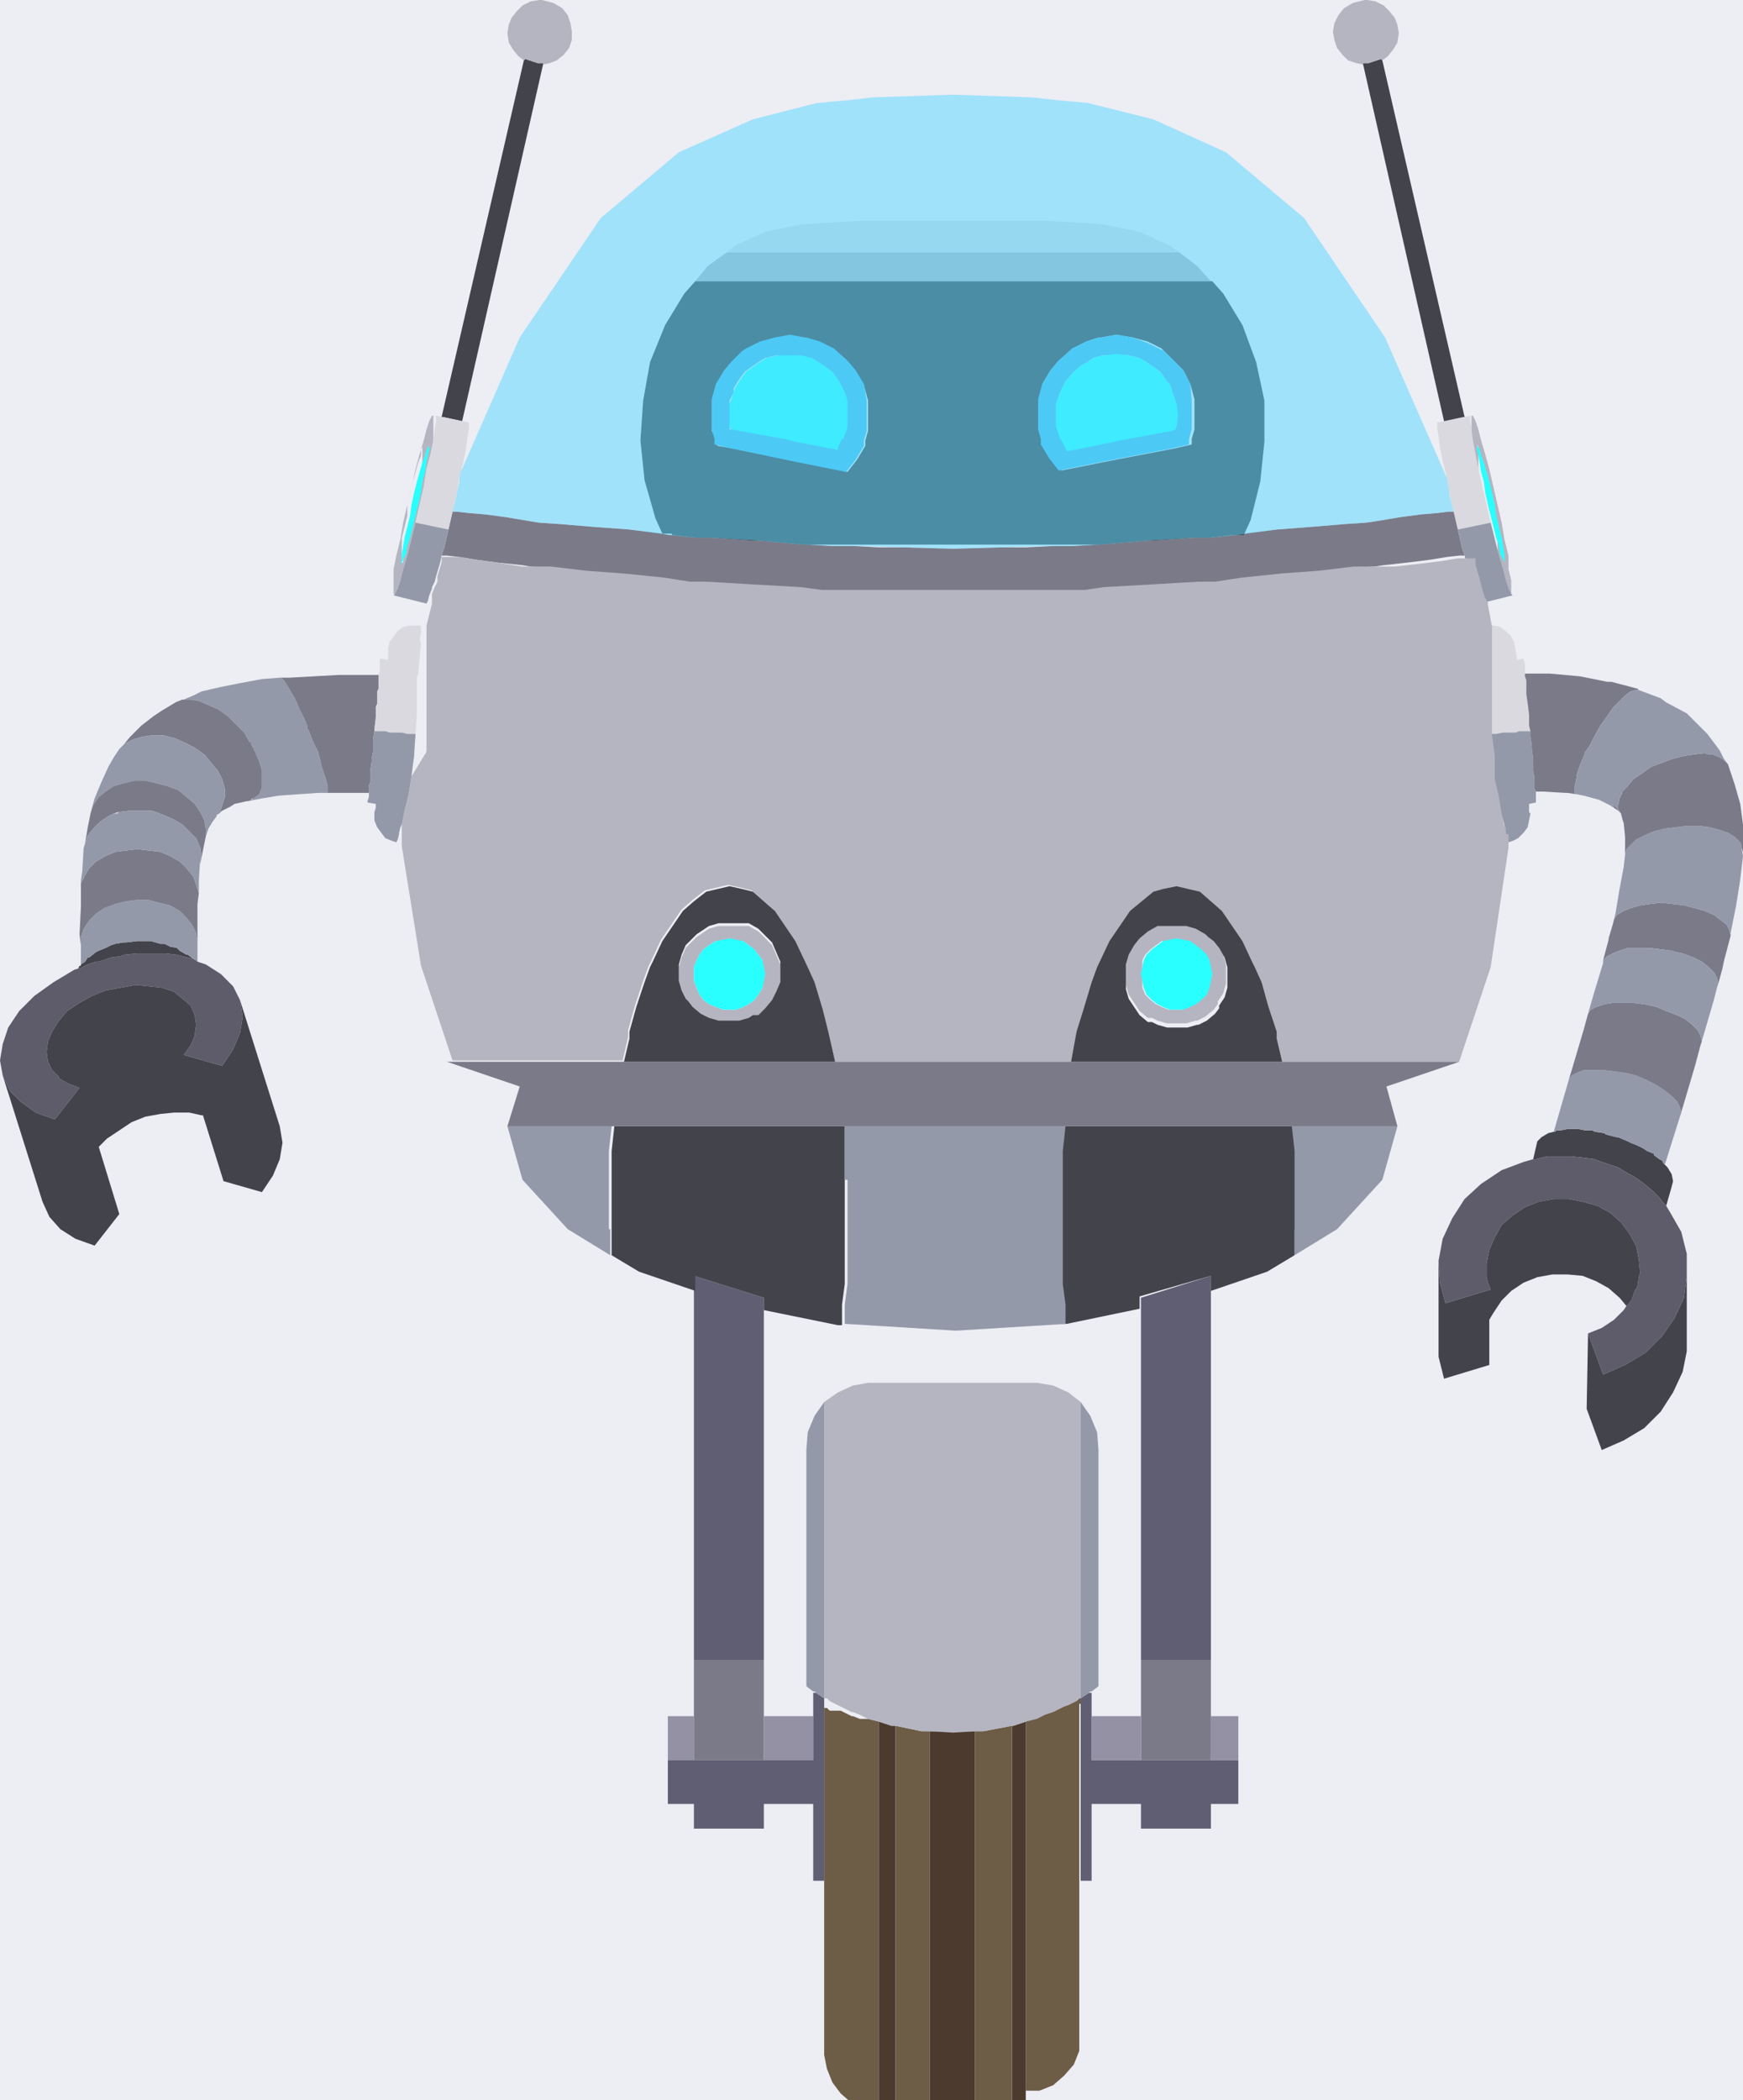 <svg id="Layer_1" data-name="Layer 1" xmlns="http://www.w3.org/2000/svg" viewBox="0 0 127.1 153.1"><defs><style>.cls-1{fill:#ededf4;}.cls-2{fill:none;}.cls-3{fill:#7b7a88;}.cls-4{fill:#d9d9df;}.cls-5{fill:#43434b;}.cls-6{fill:#5e5c6a;}.cls-7{fill:#b5b5c1;}.cls-8{fill:#605e73;}.cls-9{fill:#9491a4;}.cls-10{fill:#6d5c46;}.cls-11{fill:#4b3a2d;}.cls-12{fill:#9399a8;}.cls-13{fill:#2affff;}.cls-14{fill:#46bbed;}.cls-15{fill:#54d9ff;opacity:0.5;}</style></defs><rect class="cls-1" x="-324.9" y="-575.5" width="1000" height="800"/><polygon class="cls-2" points="111.3 49.6 111.3 49.6 111.3 50 111.3 49.6"/><polygon class="cls-2" points="117.3 58.4 117.5 58.6 117.5 58.6 117.3 58.4"/><polygon class="cls-2" points="18.4 58.3 18.4 58.2 18.3 58.3 18.4 58.3"/><polygon class="cls-2" points="109.7 60.2 109.7 60.2 109.7 60.1 109.7 60.1 109.4 59.1 109.6 60.1 109.7 60.2"/><path class="cls-2" d="M69.5,97.1l-8.1-.5h-.3l-5.4-1.1v29.6h3.6v-1.7h0l-.4-.3h-.1V104.4l.5-1.2.7-1,1-.7,1.1-.5,1.1-.2H75.6l1.2.2,1.1.5.9.7.7,1,.5,1.2v18.5H80l-.4.3h0v1.7h3.6V95.5l-5.3,1.1h-.3Z"/><polygon class="cls-2" points="8.6 59.2 8.3 59.3 8.6 59.3 8.6 59.2"/><path class="cls-3" d="M50.6,128.3h5.1V121H50.6Z"/><polygon class="cls-4" points="27.6 49.6 27.6 49.7 27.6 50.2 27.5 50.4 27.5 50.8 27.5 51.3 27.4 51.5 27.4 52.3 27.4 52.3 27.3 53.1 27.3 53.3 27.8 53.3 27.9 53.3 28.1 53.3 28.4 53.4 28.8 53.4 29.3 53.4 29.7 53.5 30.3 53.5 30.4 52 30.4 51.9 30.4 50.5 30.4 49.4 30.5 49.1 30.6 47.9 30.7 46.9 30.6 46.6 30.7 46.2 30.7 45.7 30.7 45.6 30.4 45.6 29.9 45.6 29.4 45.7 29 46 28.7 46.4 28.4 46.8 28.3 47.3 28.3 47.4 28.3 47.8 28.3 48.1 27.7 48 27.7 48.1 27.7 48.4 27.7 48.9 27.6 49.2 27.6 49.2 27.6 49.4 27.6 49.6"/><polygon class="cls-5" points="121.3 84.8 121.2 84.6 121 84.5 120.6 84.2 120.6 84.1 120.1 83.9 119.8 83.7 119.4 83.5 118.9 83.3 118.7 83.2 118 82.9 117.9 82.9 117.1 82.7 117 82.6 116.3 82.5 116.1 82.4 115.6 82.4 115.1 82.3 114.9 82.3 114.3 82.3 114.3 82.3 113.8 82.4 113.5 82.4 113.4 82.5 113.3 82.5 112.9 82.6 112.4 82.9 112.1 83.2 111.8 84.5 112 84.5 112.4 84.4 112.8 84.3 113 84.3 113.7 84.3 114.6 84.3 114.6 84.3 115.5 84.4 116.3 84.5 116.5 84.6 117.4 84.9 118 85.1 118.3 85.3 119.2 85.8 119.5 86 119.9 86.3 120.5 86.8 120.8 87.1 121 87.3 121.3 87.7 121.5 87.9 121.5 87.9 121.9 86.5 122 86.1 121.9 85.6 121.6 85.1 121.4 84.9 121.4 84.9 121.3 84.8"/><polygon class="cls-5" points="33.7 30.7 39.6 4.7 39.6 4.7 39.6 4.6 39.6 4.6 39.2 4.6 38.9 4.5 38.6 4.4 38.3 4.3 38.3 4.3 38.2 4.4 38.2 4.4 38.2 4.4 32.2 30.4 32.3 30.4 33.7 30.7"/><polygon class="cls-6" points="121.3 87.7 121 87.3 120.8 87.1 120.5 86.8 119.9 86.3 119.5 86 119.2 85.8 118.3 85.3 118 85.1 117.4 84.9 116.5 84.6 116.3 84.5 115.5 84.4 114.6 84.3 114.6 84.3 113.7 84.3 113 84.3 112.8 84.3 112.4 84.4 112 84.5 111.8 84.5 111.1 84.7 109.5 85.3 108 86.3 106.8 87.4 105.9 88.8 105.2 90.3 104.9 91.9 105 93.5 105.4 95 108.7 94 108.5 93.5 108.4 93.1 108.4 92.1 108.6 91.1 109 90.2 109.5 89.3 110.3 88.6 111.2 88 112.2 87.6 113.3 87.4 114.4 87.4 115.4 87.6 116.5 87.9 117.4 88.4 118.2 89.1 118.8 89.9 119.3 90.8 119.5 91.8 119.6 92.8 119.5 93.1 119.4 93.8 119.2 94.1 119 94.7 118.8 95 118.6 95.2 118.4 95.5 117.7 96.2 116.8 96.8 115.8 97.2 116.9 100.2 118.5 99.5 120 98.6 121.2 97.4 122.1 96.1 122.8 94.6 123 93 123 91.4 122.6 89.8 121.8 88.4 121.5 87.9 121.5 87.9 121.3 87.7"/><polygon class="cls-5" points="119 94.7 119.2 94.1 119.4 93.8 119.5 93.1 119.6 92.8 119.5 91.8 119.3 90.8 118.8 89.9 118.2 89.1 117.4 88.4 116.5 87.9 115.4 87.6 114.4 87.4 113.3 87.4 112.2 87.6 111.2 88 110.3 88.6 109.5 89.3 109 90.2 108.6 91.1 108.4 92.1 108.4 93.1 108.5 93.5 108.7 94 105.4 95 105 93.5 104.9 91.9 104.9 97.3 104.9 98.9 105.3 100.5 108.6 99.5 108.6 96.2 108.9 95.7 109.5 94.8 110.2 94.1 111.1 93.5 112.1 93.1 113.2 92.9 114.3 92.9 115.4 93 116.4 93.4 117.3 93.9 118.1 94.6 118.6 95.2 118.8 95 119 94.7"/><polygon class="cls-7" points="38.2 4.4 38.3 4.3 38.3 4.3 38.6 4.4 38.9 4.5 39.2 4.6 39.6 4.6 39.6 4.6 39.6 4.7 39.6 4.7 40.1 4.6 40.6 4.4 41.1 4 41.5 3.5 41.7 2.9 41.7 2.3 41.6 1.7 41.4 1.1 41 0.6 40.5 0.3 40.5 0.3 40.3 0.2 39.9 0.1 39.5 0 39.4 0 39.3 0 38.7 0.1 38.1 0.4 37.7 0.8 37.3 1.3 37.1 1.8 37 2.4 37.1 3.1 37.4 3.6 37.8 4.1 38.2 4.4 38.2 4.4 38.2 4.4"/><path class="cls-7" d="M107.3,31.3v.8l.2,1,.2,1.1.3,1.3.3,1.3.3,1.3.3,1.2.3,1.2.3,1,.2.8.2.6.2.4h.1v-1l-.2-.8v-1l-.3-1.2-.2-1.2-.3-1.3-.3-1.3-.3-1.3-.3-1.1-.3-1-.2-.8-.2-.6-.2-.4h-.1v1Zm.4,1.2h.1v.6l.2.5.2.7.2.7.2.8.2.9v.8l.2.8.2.8V41h0v-.2l-.2-.4v-.6l-.2-.6-.2-.8-.2-.8-.2-.8-.2-.9v-.8l-.2-.7V32.6Z"/><polygon class="cls-4" points="106.3 38.6 108.7 38.1 108.4 36.8 108.1 35.5 107.8 34.2 107.6 33.1 107.4 32.1 107.3 31.3 107.2 30.7 107.2 30.3 106.8 30.4 106.7 30.4 105.3 30.7 104.8 30.8 104.8 31.2 104.9 31.8 105 32.6 105.2 33.6 105.5 34.8 105.7 36 106 37.3 106 37.3 106.3 38.6"/><polygon class="cls-5" points="106.8 30.4 100.8 4.4 100.8 4.4 100.8 4.4 100.7 4.3 100.7 4.3 100.4 4.4 100.1 4.5 99.8 4.6 99.4 4.6 99.4 4.6 99.4 4.7 99.4 4.7 105.3 30.7 106.7 30.4 106.8 30.4"/><polygon class="cls-7" points="99.4 4.6 99.4 4.6 99.8 4.6 100.1 4.5 100.4 4.4 100.7 4.3 100.7 4.3 100.8 4.4 100.8 4.4 100.8 4.4 101.2 4.1 101.6 3.6 101.9 3.1 102 2.4 101.9 1.8 101.7 1.3 101.3 0.8 100.9 0.4 100.3 0.1 99.7 0 99.6 0 99.5 0 99.1 0.1 98.7 0.2 98.5 0.3 98.5 0.3 98 0.6 97.6 1.1 97.3 1.7 97.2 2.3 97.3 2.9 97.5 3.5 97.9 4 98.3 4.4 98.9 4.6 99.4 4.7 99.4 4.7 99.4 4.6"/><polygon class="cls-8" points="55.7 95.5 55.7 95.3 55.7 95.1 55.7 94.6 50.6 93 50.6 93.6 50.6 94.1 50.6 121 55.7 121 55.7 95.5"/><path class="cls-8" d="M79.6,128.3v-4.9h-.2l-.6.4h0v13.3h.8v-5.6h3.6v1.8h5.1v-1.8h2v-3.2Z"/><path class="cls-3" d="M83.2,128.3h5.1V121H83.2Z"/><polygon class="cls-8" points="88.3 93 83.2 94.6 83.2 95.1 83.2 95.3 83.2 95.5 83.2 121 88.3 121 88.3 94.1 88.3 93.6 88.3 93"/><path class="cls-5" d="M50.6,93l5.1,1.6v.9l5.4,1.1h.3V95.1l.2-1.5V82.1H44.8l-.2,1.8v7.6l2,1.2,4.1,1.4V93Z"/><polygon class="cls-3" points="32.7 38.6 32.4 39.9 32.2 40.5 32.6 40.5 33.5 40.6 34.7 40.8 36.2 41 38.1 41.2 38.7 41.3 40.2 41.4 42.7 41.7 45.4 41.9 48.4 42.2 50.3 42.5 51.5 42.5 54.9 42.7 58.4 42.9 59.9 43.1 60.5 43.1 62 43.1 65.7 43.1 69.5 43.1 73.2 43.1 76.9 43.1 78.4 43.1 79.1 43.1 80.5 42.9 84 42.7 87.4 42.5 88.6 42.5 90.6 42.2 93.5 41.9 96.2 41.7 98.7 41.4 100.2 41.3 100.9 41.2 102.7 41 104.3 40.8 105.5 40.6 106.4 40.5 106.8 40.5 106.6 39.9 106.3 38.6 106 37.3 106 37.3 105.6 37.3 104.8 37.4 103.6 37.5 102.1 37.7 100.3 38 99.6 38.1 98.1 38.2 95.7 38.4 93.1 38.6 90.7 38.9 90.2 39 89.9 39 88.2 39.2 87.7 39.2 87.1 39.2 84.3 39.4 83.8 39.4 80.3 39.7 79.9 39.7 78.2 39.8 76.8 39.8 74.8 39.9 73.1 39.9 69.5 40 65.8 39.9 64.1 39.9 62.2 39.8 60.7 39.8 59 39.7 58.6 39.7 55.2 39.4 54.6 39.4 51.9 39.2 51.2 39.2 50.7 39.2 49 39 48.8 39 48.3 38.9 45.9 38.6 43.2 38.4 40.8 38.2 39.3 38.1 38.7 38 36.9 37.7 35.4 37.5 34.2 37.4 33.3 37.3 33 37.3 33 37.3 32.7 38.6"/><path class="cls-9" d="M79.6,125.1v3.2h3.6v-3.2Z"/><path class="cls-9" d="M50.6,125.1H48.7v3.2h1.9Z"/><path class="cls-9" d="M55.7,125.1v3.2h3.6v-3.2Z"/><path class="cls-9" d="M88.3,128.3h2v-3.2h-2Z"/><path class="cls-10" d="M78.8,124.2v-.4h-.1l-.2.2h-.9l-.8.4h0l-.6.2h-.6l-.8.2v27.6h1l1-.4.8-.7.7-.8.4-1V124.2Z"/><polygon class="cls-6" points="14.1 69.9 13.7 69.8 13.7 69.8 12.9 69.6 12.1 69.5 12 69.5 11 69.5 10.5 69.5 10 69.5 9 69.6 8.8 69.7 8.1 69.8 7.2 70.1 7 70.1 6.4 70.3 5.8 70.6 5.7 70.6 5.4 70.7 3.9 71.6 2.5 72.6 1.4 73.7 0.6 74.9 0.2 76.1 0 77.3 0.2 78.4 0.7 79.5 1.5 80.3 2.6 81.1 4 81.6 5.8 79.3 5.8 79.3 5 79 5 79 4.3 78.6 4.3 78.5 3.8 78 3.8 78 3.5 77.4 3.4 76.7 3.5 75.9 3.8 75.2 4.3 74.4 4.9 73.7 5.8 73.1 6.7 72.6 7.7 72.2 8.8 72 9.9 71.8 10.9 71.9 11.8 72 12.7 72.3 13.3 72.8 13.9 73.3 14.2 74 14.3 74.7 14.3 74.7 14.2 75.4 14.2 75.5 13.9 76.2 13.9 76.2 13.4 76.9 16.2 77.7 17 76.5 17.5 75.3 17.7 74.1 17.5 72.9 17 71.9 16.1 71 15 70.3 14.4 70.1 14.3 70 14.1 69.9"/><path class="cls-8" d="M60.1,123.8h0l-.6-.4h-.2v4.9H48.7v3.2h1.9v1.8h5.1v-1.8h3.6v5.6h.8Z"/><polygon class="cls-5" points="6.4 70.3 7 70.1 7.2 70.1 8.1 69.8 8.8 69.7 9 69.6 10 69.5 10.5 69.5 11 69.5 12 69.5 12.1 69.5 12.9 69.6 13.7 69.8 13.7 69.8 14.1 69.9 14.1 69.9 13.7 69.6 13.6 69.6 13.1 69.3 12.9 69.1 12.4 69 12 68.8 11.7 68.8 11 68.6 10.9 68.6 10 68.6 10 68.6 9.2 68.7 9 68.7 8.4 68.8 8.1 68.9 7.7 69.1 7.2 69.3 7 69.4 6.5 69.8 6.4 69.8 6.2 70.1 5.9 70.3 5.9 70.4 5.8 70.4 5.7 70.6 5.8 70.6 6.4 70.3"/><path class="cls-10" d="M64.1,125.5l-.8-.2h-.6l-.5-.2h-.1l-.8-.4h-.8l-.2-.2h-.2v25.3l.2,1,.4,1,.6.8.8.7,1,.4h1Z"/><path class="cls-11" d="M65.3,125.8H65l-.9-.3v27.6h1.2Z"/><path class="cls-11" d="M74.8,125.5l-.9.3h-.1v27.3h1Z"/><path class="cls-10" d="M67.8,126.2h-.6l-1.9-.4v27.3h2.5Z"/><path class="cls-11" d="M71.1,126.2H67.8v26.9h3.3Z"/><path class="cls-10" d="M73.8,125.8l-2.1.4h-.6v26.9h2.7Z"/><polygon class="cls-12" points="14 67.4 13.6 66.9 13.1 66.4 12.4 66 11.6 65.8 10.8 65.6 10 65.6 9.2 65.7 8.4 65.9 7.6 66.2 7 66.6 6.5 67.1 6.1 67.7 5.9 68.3 5.9 68.9 5.9 70.4 5.9 70.3 6.2 70.1 6.4 69.8 6.5 69.8 7 69.4 7.2 69.3 7.7 69.1 8.1 68.9 8.4 68.8 9 68.7 9.2 68.7 10 68.6 10 68.6 10.9 68.6 11 68.6 11.7 68.8 12 68.8 12.4 69 12.9 69.1 13.1 69.3 13.6 69.6 13.7 69.6 14.1 69.9 14.1 69.9 14.3 70 14.4 70.1 14.4 68.6 14.3 68 14 67.4"/><polygon class="cls-5" points="17.5 75.3 17 76.5 16.2 77.7 13.4 76.9 13.9 76.2 13.9 76.2 14.2 75.5 14.2 75.4 14.3 74.7 14.3 74.7 14.2 74 13.9 73.3 13.3 72.8 12.7 72.3 11.8 72 10.9 71.9 9.9 71.8 8.8 72 7.7 72.2 6.7 72.6 5.8 73.1 4.9 73.7 4.3 74.4 3.8 75.2 3.5 75.9 3.4 76.7 3.5 77.4 3.8 78 3.8 78 4.3 78.5 4.3 78.6 5 79 5 79 5.8 79.3 5.8 79.3 4 81.6 2.6 81.1 1.5 80.3 0.7 79.5 0.2 78.4 3.1 87.6 3.6 88.7 4.4 89.6 5.5 90.3 6.9 90.8 8.7 88.5 7.2 83.6 7.8 83 8.7 82.4 9.6 81.8 10.6 81.4 11.7 81.2 12.7 81.1 13.8 81.1 14.7 81.3 14.8 81.3 16.3 86.1 19.1 86.9 19.9 85.7 20.4 84.5 20.6 83.3 20.4 82.1 17.5 72.9 17.7 74.1 17.5 75.3"/><polygon class="cls-12" points="110 42.9 109.8 42.3 109.6 41.5 109.3 40.5 109 39.3 108.7 38.1 106.3 38.6 106.6 39.9 106.8 40.5 106.9 41 107.2 42 107.4 42.8 107.4 42.9 107.6 43.5 107.8 43.8 107.9 44 110.3 43.4 110.2 43.3 110 42.9"/><path class="cls-5" d="M94.5,89.6V83.9l-.2-1.8H77.4l-.2,1.8v9.7l.2,1.5v1.4h.4l5.3-1.1v-.9L88.3,93v1.1l4.1-1.4,2-1.2V89.6Z"/><path class="cls-12" d="M94.2,82.1l.2,1.8v7.6l3.1-1.9,3.3-3.6,1.1-3.9Z"/><path class="cls-12" d="M61.8,86v7.6l-.2,1.5v1.4h0l8.1.5,8.1-.5h-.1V95.1l-.2-1.5V83.9l.2-1.8H61.6V86Z"/><path class="cls-12" d="M44.4,89.6V83.9l.2-1.8H37L38.1,86l3.3,3.6,3.1,1.9V89.6Z"/><polygon class="cls-5" points="122.1 96.1 121.2 97.4 120 98.6 118.5 99.5 116.9 100.2 115.8 97.2 115.7 102.7 116.8 105.7 118.4 105 119.9 104.1 121.1 102.9 122 101.5 122.7 100 123 98.5 123 93 122.8 94.6 122.1 96.1"/><polygon class="cls-12" points="122.5 80.7 122.3 80.3 121.9 79.9 121.4 79.5 120.8 79.1 120 78.7 119.3 78.4 118.5 78.2 117.7 78.1 116.9 78 116.2 78 115.5 78 115 78.2 114.6 78.4 114.4 78.7 113.3 82.5 113.4 82.5 113.5 82.4 113.8 82.4 114.3 82.3 114.3 82.3 114.9 82.3 115.1 82.3 115.6 82.4 116.1 82.4 116.3 82.5 117 82.6 117.1 82.7 117.9 82.9 118 82.9 118.7 83.2 118.9 83.3 119.4 83.5 119.8 83.7 120.1 83.9 120.6 84.1 120.6 84.2 121 84.5 121.2 84.6 121.3 84.8 121.4 84.9 121.4 84.9 122.5 81.4 122.6 81.1 122.5 80.7"/><polygon class="cls-4" points="108.2 46.2 108.3 46.6 108.3 46.9 108.3 47.9 108.4 49.1 108.5 49.4 108.5 50.5 108.5 51.9 108.5 52 108.6 53.5 109.1 53.5 109.6 53.4 110.1 53.4 110.5 53.4 110.8 53.3 111 53.3 111 53.3 111.6 53.3 111.5 52.9 111.5 52.3 111.5 52.1 111.4 51.3 111.4 51.3 111.3 50.6 111.3 50.4 111.3 50 111.3 49.6 111.2 49.3 111.2 49.1 111.2 48.9 111.2 48.4 111.1 48.1 111.1 48 110.6 48.1 110.6 47.8 110.5 47.4 110.5 47.3 110.4 46.8 110.2 46.4 109.8 46 109.4 45.7 108.9 45.6 108.4 45.6 108.2 45.6 108.2 45.7 108.2 46.2"/><path class="cls-7" d="M29,42.9l.2-.6.2-.8.3-1,.3-1.2.3-1.2.3-1.3.3-1.3.2-1.3.3-1.1.2-1V30.3h-.1l-.2.4-.2.6-.2.8-.3,1-.3,1.1-.3,1.3-.3,1.3-.3,1.3-.2,1.2-.3,1.2-.2,1v1.8h.1Zm.3-2.1V39.2l.2-.8.2-.8v-.8l.2-.9.2-.8.2-.7.2-.7.2-.5v-.6h.1v1.8l-.2.7v.8l-.2.9-.2.8-.2.8-.2.8-.2.6v.6l-.2.4V41h-.1Z"/><polygon class="cls-4" points="31.7 31.3 31.6 32.1 31.4 33.1 31.1 34.2 30.9 35.5 30.6 36.8 30.3 38.1 32.7 38.6 33 37.3 33 37.3 33.3 36 33.5 34.8 33.8 33.6 34 32.6 34.1 31.8 34.2 31.2 34.2 30.8 33.7 30.7 32.3 30.4 32.2 30.4 31.8 30.3 31.8 30.7 31.7 31.3"/><polygon class="cls-12" points="31.3 43.4 31.5 42.9 31.5 42.8 31.7 42.4 31.8 42 32.1 41 32.2 40.5 32.4 39.9 32.7 38.6 30.3 38.1 30 39.3 29.7 40.5 29.4 41.5 29.2 42.3 29 42.9 28.8 43.3 28.7 43.4 31.1 44 31.2 43.8 31.3 43.4"/><polygon class="cls-12" points="80 123 80.1 122.9 80.1 121.2 80.1 116.9 80.1 113 80.1 109.9 80.1 107.6 80.1 106.1 80.1 105.7 80 104.4 79.5 103.2 78.8 102.2 78.8 102.8 78.8 104.4 78.8 107.1 78.8 110.6 78.8 115 78.8 119.9 78.8 123.8 79.4 123.4 79.5 123.3 79.6 123.3 80 123 80 123"/><polygon class="cls-7" points="78.8 115 78.8 110.6 78.8 107.1 78.8 104.4 78.8 102.8 78.8 102.2 77.9 101.5 76.8 101 75.6 100.8 63.3 100.8 62.2 101 61.1 101.5 60.1 102.2 60.1 102.8 60.1 104.4 60.1 107.1 60.1 110.6 60.1 115 60.1 119.9 60.1 123.8 60.1 123.8 60.3 123.8 60.5 124 60.7 124.1 60.9 124.2 61.1 124.3 61.3 124.4 62.1 124.8 62.2 124.8 62.7 125 62.9 125.1 63.1 125.2 63.3 125.3 64.1 125.5 65 125.8 65.3 125.8 67.2 126.2 67.8 126.2 69.5 126.3 71.1 126.2 71.7 126.2 73.8 125.8 73.9 125.8 74.8 125.5 75.6 125.3 75.8 125.2 76 125.1 76.2 125 76.8 124.8 76.8 124.8 77.6 124.4 77.9 124.3 78.1 124.2 78.3 124.1 78.5 124 78.7 123.8 78.8 123.8 78.8 123.8 78.8 119.9 78.8 115"/><polygon class="cls-12" points="23.9 57.3 23.8 56.9 23.6 56.3 23.4 55.7 23.4 55.6 23.2 54.8 22.8 54 22.5 53.2 22.4 53.2 22.4 53.1 22.4 52.9 22.2 52.4 21.8 51.6 21.5 50.9 21.2 50.4 20.9 49.9 20.7 49.6 20.5 49.4 20.4 49.4 19.1 49.5 17.5 49.8 16 50.1 14.7 50.4 14.1 50.7 12.9 51.2 12.8 51.2 13.3 51 13.9 51 14.5 51.1 15.2 51.4 15.9 51.7 16.6 52.2 17.2 52.8 17.8 53.4 18.2 54.1 18.3 54.1 18.3 54.2 18.6 54.8 18.9 55.5 19.1 56.2 19.1 56.4 19.1 56.9 19.1 57.4 18.9 57.9 18.5 58.2 18.4 58.2 18.4 58.3 18.1 58.4 19.1 58.2 20.3 58 21.7 57.9 23.2 57.8 23.9 57.8 23.9 57.6 23.9 57.3"/><polygon class="cls-12" points="111.9 57.5 111.9 57.1 111.9 57 111.9 56.7 111.8 56.2 111.8 56.1 111.8 55.3 111.8 55.3 111.7 54.6 111.7 54.3 111.6 53.7 111.6 53.3 111 53.3 111 53.3 110.8 53.3 110.5 53.4 110.1 53.4 109.6 53.4 109.1 53.5 108.6 53.5 108.8 55 108.8 55.1 108.9 56.6 109.2 57.9 109.4 59.1 109.7 60.1 109.7 60.1 109.7 60.2 109.7 60.2 109.7 60.3 109.8 60.8 109.9 61.2 110 61.4 110.3 61.3 110.7 61.1 111.1 60.7 111.4 60.3 111.5 59.8 111.6 59.3 111.5 59.2 111.5 58.9 111.5 58.6 112 58.5 112 58.4 112 58.1 112 57.7 112 57.7 111.9 57.5"/><path class="cls-7" d="M109.8,60.8v-.5h-.1l-.2-1-.2-1.2-.3-1.3V55.1h0l-.2-1.5V45.7h0l-.3-1.6v-.2l-.2-.3-.2-.6h0l-.2-.8-.3-1v-.5h-1.3l-1.2.2-1.6.2-1.8.2H98.7l-2.5.3-2.7.2-2.9.3-2,.3H87.4l-3.4.2-3.5.2-1.4.2H59.9l-1.5-.2-3.5-.2-3.4-.2H50.3l-1.9-.3-3-.3-2.7-.2-2.5-.3H38.1L36.2,41l-1.5-.2-1.2-.2H32.2V41l-.3,1v.4l-.2.4h0l-.2.5V44l-.4,1.6h0v6.2h0v3h0L30,56.6l-.2,1.3-.3,1.2-.2,1v.6h0v1l1.4,8.7,2.3,6.9H45.4l.4-1.7v-.5l.5-1.8.6-1.8.4-1.1.2-.4.7-1.5,1.5-2.2.8-.7.9-.7,1.7-.4.9.2.8.2,1.6,1.4L58,68.6h0l.9,1.9.5,1.1.6,2,.4,1.6.5,2.2H78.1l.4-2.2.5-1.6.6-2,.4-1.1.9-1.9h0l1.5-2.2L84.1,65l.7-.2,1-.2,1.7.4.8.7.8.7,1.5,2.2.7,1.5.2.4.5,1.1.5,1.8.6,1.8v.5l.4,1.7h12.9l2.3-6.9,1.3-8.7v-1Z"/><path class="cls-5" d="M49,39l1.7.2h1.2l2.7.2h.6l3.4.3H80.3l3.5-.3h.5l2.8-.2h1.1l1.7-.2h.8l.5-1.1.7-2.8.3-2.9V29.2l-.6-2.8-1-2.7-1.4-2.3-.8-.9H50.7l-.8.9-1.4,2.3-1.1,2.7-.5,2.8-.2,2.9L47,35l.8,2.8.5,1.1H49Zm2.9-7.6V29.2h0l.3-1.1.6-1,.5-.6.2-.2.6-.6.3-.2,1-.5,1.1-.3,1.1-.2,1.1.2h.1l1,.3,1,.5.9.8.2.2.5.6.6,1,.3,1.1h0v2.2l-.2.7v.4l-.6,1-.7.9-3.5-.7-4.8-1-1.2-.2v-.4Zm32.9-5.9.7.7.2.2.6.6.5,1,.3,1.1h0v2.2l-.2.7v.4l-1.3.3-4.7.9-3.5.7-.7-.9-.6-1v-.4l-.2-.7V29.2h0L76,28l.6-1,.5-.6.2-.2.9-.8,1-.5.9-.3h.2l1.1-.2,1.2.2,1.1.3,1,.5Z"/><polygon class="cls-13" points="53.1 30.3 53.2 31.1 53.3 31.3 53.4 31.4 57.3 32.1 58.1 32.3 61.2 32.9 61.3 32.7 61.6 32.1 61.7 32 62 31.1 62.1 30.3 62 29.4 61.9 29.2 61.7 28.6 61.3 27.8 60.8 27.1 60.1 26.6 59.8 26.4 59.3 26.1 58.5 25.9 58.5 25.9 57.6 25.8 56.7 25.9 55.9 26.1 55.4 26.4 55.1 26.6 54.4 27.1 53.9 27.8 53.6 28.3 53.5 28.6 53.3 29.2 53.2 29.4 53.1 30.3"/><polygon class="cls-4" points="55.2 18.4 57.8 18.4 61.2 18.4 65.2 18.4 69.5 18.4 73.7 18.4 77.7 18.4 81.1 18.4 83.8 18.4 85.4 18.4 86 18.4 85.3 17.9 83.1 16.9 80.7 16.4 79.8 16.3 76.3 16.1 75.4 16.1 72.9 16.1 69.5 16.1 66.1 16.1 63.6 16.1 62.6 16.1 59.2 16.3 58.2 16.4 55.8 16.9 53.6 17.9 53 18.4 53.5 18.4 55.2 18.4"/><polygon class="cls-7" points="53.2 20.5 56.2 20.5 60.1 20.5 64.6 20.5 69.5 20.5 74.3 20.5 78.9 20.5 82.8 20.5 85.7 20.5 87.6 20.5 88.3 20.5 87.3 19.4 86 18.4 85.4 18.4 83.8 18.4 81.1 18.4 77.7 18.4 73.7 18.4 69.5 18.4 65.2 18.4 61.2 18.4 57.8 18.4 55.2 18.4 53.5 18.4 53 18.4 51.6 19.4 50.7 20.5 51.3 20.5 53.2 20.5"/><path class="cls-14" d="M53.4,32.7l4.8,1,3.5.7.7-.9.6-1v-.4l.2-.7V29.2h0L63,28l-.6-1-.5-.6-.2-.2-.9-.8-1-.5-1-.3h-.1l-1.1-.2-1.1.2-1.1.3-1,.5-.3.2-.6.6-.2.2-.5.6-.6,1-.3,1.1h0v2.2l.2.7v.4Zm.1-4.1v-.3l.3-.5.5-.7.7-.5.3-.2.5-.3.8-.2h1.8l.8.2.5.3.3.2.7.5.5.7.4.8.2.6v1.9l-.3.9h-.1l-.3.6v.2l-3.1-.6-.8-.2-3.9-.7h-.1V29.2Z"/><path class="cls-14" d="M82.6,24.6l-1.2-.2-1.1.2h-.2l-.9.3-1,.5-.9.8-.2.2-.5.6L76,28l-.3,1.1h0v2.2l.2.7v.4l.6,1,.7.9,3.5-.7,4.7-.9,1.3-.3v-.4l.2-.7V29.2h0L86.8,28l-.5-1-.6-.6-.2-.2-.7-.7h-.1l-1-.5Zm3.1,4.6v2.1h-.2l-3.8.7-.9.2-3,.6v-.2l-.3-.6h-.1l-.3-.9V29.2l.2-.6.4-.8.6-.7.6-.5.4-.2.4-.3.7-.2h1.9l.8.2.5.3.3.2.7.5.5.7.2.2.2.6Z"/><polygon class="cls-13" points="85.3 28 85.1 27.8 84.6 27.1 83.9 26.6 83.6 26.4 83.1 26.1 82.3 25.9 81.4 25.8 80.6 25.9 80.4 25.9 79.7 26.1 79.3 26.4 78.9 26.6 78.3 27.1 77.7 27.8 77.3 28.6 77.1 29.2 77 29.4 77 30.3 77 31.1 77.3 32 77.4 32.1 77.7 32.7 77.8 32.9 80.8 32.3 81.7 32.1 85.5 31.4 85.7 31.3 85.8 31.1 85.9 30.3 85.8 29.4 85.7 29.2 85.5 28.6 85.3 28"/><polygon class="cls-3" points="18.3 58.3 18.4 58.2 18.5 58.2 18.9 57.9 19.1 57.4 19.1 56.9 19.1 56.4 19.1 56.2 18.9 55.5 18.6 54.8 18.3 54.2 18.3 54.1 18.2 54.1 17.8 53.4 17.2 52.8 16.6 52.2 15.9 51.7 15.2 51.4 14.5 51.1 13.9 51 13.3 51 12.8 51.2 11.8 51.8 11.2 52.2 10.3 52.9 9.5 53.7 9 54.3 8.7 54.6 9.1 54.2 9.7 53.9 10.4 53.7 11.1 53.6 11.9 53.6 12.7 53.8 13.4 54.1 14.2 54.5 14.9 55 15.4 55.6 15.9 56.2 16.2 56.8 16.4 57.5 16.4 58.1 16.3 58.4 16.2 58.7 16 59.3 16.4 58.8 15.9 59.3 16.2 59.1 16.8 58.8 17.1 58.6 18 58.4 18 58.4 18.1 58.4 18.4 58.3 18.3 58.3"/><polygon class="cls-3" points="26.9 57.6 26.9 57.3 27 57 27 56.8 27 56.2 27 56.2 27.1 55.5 27.1 55.3 27.2 54.8 27.2 54.3 27.2 53.9 27.3 53.3 27.3 53.1 27.4 52.3 27.4 52.3 27.4 51.5 27.5 51.3 27.5 50.8 27.5 50.4 27.6 50.2 27.6 49.7 27.6 49.6 27.6 49.4 27.6 49.2 26.9 49.2 26.7 49.2 24.8 49.2 24.7 49.2 22.9 49.3 21.1 49.4 20.9 49.4 20.9 49.4 20.4 49.4 20.5 49.4 20.7 49.6 20.9 49.9 21.2 50.4 21.5 50.9 21.8 51.6 22.2 52.4 22.4 52.9 22.4 53.1 22.4 53.2 22.5 53.2 22.8 54 23.2 54.8 23.4 55.6 23.4 55.7 23.6 56.3 23.8 56.9 23.9 57.3 23.9 57.6 23.9 57.8 24.9 57.8 26.8 57.8 26.9 57.8 26.9 57.7 26.9 57.6"/><polygon class="cls-3" points="14.1 63.9 13.6 63.3 13.1 62.8 12.4 62.4 11.7 62.1 10.9 62 10 61.9 9.2 62 8.4 62.1 7.7 62.4 7 62.8 6.5 63.3 6.2 63.8 5.9 64.4 5.9 65.1 5.9 66.1 5.8 68.1 5.9 68.9 5.9 68.3 6.1 67.7 6.5 67.1 7 66.6 7.6 66.2 8.4 65.9 9.2 65.7 10 65.6 10.8 65.6 11.6 65.8 12.4 66 13.1 66.4 13.6 66.9 14 67.4 14.3 68 14.4 68.6 14.4 67.9 14.4 65.9 14.5 65.1 14.3 64.5 14.1 63.9"/><polygon class="cls-12" points="16.3 58.4 16.4 58.1 16.4 57.5 16.2 56.8 15.9 56.2 15.4 55.6 14.9 55 14.2 54.5 13.4 54.1 12.7 53.8 11.9 53.6 11.1 53.6 10.4 53.7 9.7 53.9 9.1 54.2 8.7 54.6 8.3 55.2 7.9 55.9 7.4 57 6.9 58.2 6.7 58.9 6.6 59.3 6.8 58.7 7.2 58.1 7.7 57.7 8.3 57.3 9 57.1 9.8 56.9 10.6 56.9 11.4 57.1 12.2 57.3 13 57.6 13.6 58.1 14.2 58.6 14.6 59.2 14.9 59.8 15 60.4 15 61 15 61 15.2 60.4 15.5 59.9 15.8 59.5 15.8 59.4 16 59.3 16.2 58.7 16.3 58.4"/><polygon class="cls-3" points="14.9 59.8 14.6 59.2 14.2 58.6 13.6 58.1 13 57.6 12.2 57.3 11.4 57.1 10.6 56.9 9.8 56.9 9 57.1 8.3 57.3 7.7 57.7 7.2 58.1 6.8 58.7 6.6 59.3 6.4 60.3 6.2 61.5 6.4 60.9 6.8 60.4 7.3 59.9 7.9 59.5 8.3 59.3 8.6 59.2 8.6 59.3 8.6 59.2 9.4 59.1 10.2 59.1 11.1 59.1 11.9 59.4 12.6 59.7 13.3 60.1 13.5 60.3 13.8 60.6 14.3 61.1 14.6 61.8 14.7 62.4 14.6 63 14.8 62 15 61 15 60.4 14.9 59.8"/><polygon class="cls-12" points="14.6 61.8 14.3 61.1 13.8 60.6 13.5 60.3 13.3 60.1 12.6 59.7 11.9 59.4 11.1 59.1 10.2 59.1 9.4 59.1 8.6 59.2 8.6 59.3 8.3 59.3 7.9 59.5 7.3 59.9 6.8 60.4 6.4 60.9 6.2 61.5 6.1 61.8 6 63.5 5.9 64.2 5.9 65.1 5.9 64.4 6.2 63.8 6.5 63.3 7 62.8 7.7 62.4 8.4 62.1 9.2 62 10 61.9 10.9 62 11.7 62.1 12.4 62.4 13.1 62.8 13.6 63.3 14.1 63.9 14.3 64.5 14.5 65.1 14.5 64.4 14.5 64.2 14.6 62.6 14.6 63.3 14.6 63 14.7 62.4 14.6 61.8"/><polygon class="cls-3" points="125.9 67.4 125.5 67.1 125 66.7 124.3 66.4 123.6 66.2 122.8 66 122 65.9 121.1 65.8 120.3 65.9 119.6 66 118.9 66.2 118.4 66.4 117.9 66.7 117.7 67 117.6 67.4 117.3 68.4 117.3 68.5 116.9 70 117.2 69.7 117.4 69.6 117.6 69.5 118.1 69.3 118.7 69.1 119.5 69.1 120.3 69.1 121.1 69.2 121.9 69.3 122.2 69.4 122.7 69.5 123.5 69.8 124.1 70.1 124.6 70.5 125 70.9 125.2 71.3 125.3 71.7 125.6 70.6 125.7 70.1 126.2 68.2 126.1 67.8 125.9 67.4"/><polygon class="cls-3" points="124 75.5 123.8 75.1 123.4 74.7 122.9 74.3 122.3 74 121.5 73.7 120.8 73.4 119.9 73.2 119.1 73.1 118.3 73.1 117.6 73.1 117 73.2 116.4 73.4 116 73.6 115.8 73.9 115.5 75 114.7 77.7 114.4 78.7 114.6 78.4 115 78.2 115.5 78 116.2 78 116.9 78 117.7 78.1 118.5 78.2 119.3 78.4 120 78.7 120.8 79.1 121.4 79.5 121.9 79.9 122.3 80.3 122.5 80.7 122.6 81.1 122.5 81.4 122.8 80.4 123.6 77.7 124 76.2 124.1 75.9 124 75.5"/><polygon class="cls-12" points="125 70.9 124.6 70.5 124.1 70.1 123.5 69.8 122.7 69.5 122.2 69.4 121.9 69.3 121.1 69.2 120.3 69.1 119.5 69.1 118.7 69.1 118.1 69.3 117.6 69.5 117.4 69.6 117.2 69.7 116.9 70 116.9 70.2 116.2 72.5 115.8 73.9 116 73.6 116.4 73.4 117 73.2 117.6 73.1 118.3 73.1 119.1 73.1 119.9 73.2 120.8 73.4 121.5 73.7 122.3 74 122.9 74.3 123.4 74.7 123.8 75.1 124 75.5 124.1 75.9 124 76.2 124.3 75.2 125 72.8 125.1 72.4 125.2 72 125.3 71.7 125.2 71.3 125 70.9"/><polygon class="cls-12" points="126.9 61.4 126.5 61 126 60.7 125.4 60.5 124.7 60.3 123.9 60.2 123 60.2 122.2 60.3 121.4 60.4 120.6 60.6 119.9 60.9 119.3 61.2 118.9 61.6 118.6 61.9 118.5 62.3 118.4 63.2 118.1 64.8 117.8 66.6 117.6 67.4 117.7 67 117.9 66.7 118.4 66.4 118.9 66.2 119.6 66 120.3 65.9 121.1 65.8 122 65.9 122.8 66 123.6 66.2 124.3 66.4 125 66.7 125.5 67.1 125.9 67.4 126.1 67.8 126.2 68.2 126.2 68 126.6 66 126.9 64.1 127.1 62.4 127 61.8 127 61.7 126.9 61.4"/><path class="cls-7" d="M49.5,71.8l.2.7.3.6.2.2.3.4.6.5.6.3h0l.7.2h1.5l.7-.2.3-.2h.4l.5-.5.5-.6.3-.6.3-.7V70.3l-.3-.7-.3-.7-.5-.5-.5-.5-.7-.4H52.4l-.7.2-.6.4-.3.2-.3.3-.5.5-.3.7-.2.7v1.5Zm1.1-1.3.2-.5.2-.4.3-.4.4-.3.5-.3h2l.4.3.4.3.3.4.3.4v2l-.3.5-.3.4-.4.3-.4.2-.5.2h-1l-.5-.2-.5-.2-.4-.3-.3-.4-.2-.5-.2-.5v-1Z"/><path class="cls-3" d="M32.6,77.4l5.3,1.8L37,82.1h64.9l-.8-2.9,5.3-1.8Z"/><path class="cls-7" d="M82.1,71.8l.2.7.4.6.4.6.6.5H84l.4.2.7.2h1.4l.7-.2h.1l.6-.3.6-.5.3-.4v-.2l.4-.6.2-.7V70.3l-.2-.7-.4-.7-.4-.5-.4-.3-.2-.2-.7-.4-.7-.2H84.4l-.7.4-.6.5-.4.5-.4.7-.2.7v1.5Zm1.2-1.3V70l.2-.4.4-.4.4-.3.4-.3h2l.4.3.4.3.4.4.2.4v2l-.2.5-.4.4-.4.3-.4.2-.5.2h-1l-.5-.2-.4-.2-.4-.3-.4-.4-.2-.5V70.5Z"/><path class="cls-5" d="M93.5,77.4l-.4-1.7v-.5l-.6-1.8L92,71.6l-.5-1.1-.2-.4-.7-1.5-1.5-2.2-.8-.7-.8-.7-1.7-.4-1,.2-.7.2-1.7,1.4-1.5,2.2h0L80,70.5l-.4,1.1-.6,2-.5,1.6-.4,2.2ZM82.1,70.3l.2-.7.4-.7.4-.5.6-.5.7-.4h2.1l.7.2.7.4.2.2.4.3.4.5.4.7.2.7v1.5l-.2.7-.4.6v.2l-.3.4-.6.5-.6.3h-.1l-.7.2H85.1l-.7-.2-.4-.2h-.3l-.6-.5-.4-.6-.4-.6-.2-.7V70.3Z"/><path class="cls-5" d="M60.9,77.4l-.5-2.2L60,73.6l-.6-2-.5-1.1L58,68.6h0l-1.5-2.2L54.9,65l-.8-.2-.9-.2-1.7.4-.9.7-.8.7-1.5,2.2-.7,1.5-.2.4L47,71.6l-.6,1.8-.5,1.8v.5l-.4,1.7ZM49.5,70.3l.2-.7.3-.7.5-.5.3-.3.3-.2.6-.4.7-.2h2.2l.7.4.5.5.5.5.3.7.3.7v1.5l-.3.7-.3.6-.5.6-.5.5h-.4l-.3.2-.7.2H52.4l-.7-.2h0l-.6-.3-.6-.5-.3-.4-.2-.2-.3-.6-.2-.7V70.3Z"/><polygon class="cls-12" points="29.1 60.8 29.1 60.7 29.2 60.3 29.3 60.1 29.5 59.1 29.8 57.9 30 56.6 30.2 55.1 30.2 55 30.3 53.5 29.7 53.5 29.3 53.4 28.8 53.4 28.4 53.4 28.1 53.3 27.9 53.3 27.8 53.3 27.3 53.3 27.2 53.9 27.2 54.3 27.2 54.8 27.1 55.3 27.1 55.5 27 56.2 27 56.2 27 56.8 27 57 26.9 57.3 26.9 57.6 26.9 57.7 26.9 57.8 26.9 58.1 26.8 58.4 26.8 58.5 27.4 58.6 27.4 58.9 27.3 59.2 27.3 59.3 27.3 59.8 27.5 60.3 27.8 60.7 28.1 61.1 28.6 61.3 28.9 61.4 29 61.2 29.1 60.8"/><polygon class="cls-3" points="117.9 58.9 117.7 58.7 117.5 58.6 117.5 58.6 117.6 58.7 117.7 58.8 117.7 58.9 118 59.1 117.9 58.9 117.9 58.9"/><polygon class="cls-3" points="114.8 57.4 114.9 57 114.9 57 115 56.4 115.2 55.8 115.5 55.1 115.6 54.8 115.9 54.4 116.3 53.6 116.7 52.9 117.2 52.2 117.6 51.6 118.1 51.1 118.5 50.7 118.9 50.4 119.3 50.3 119.5 50.3 119.4 50.2 117.5 49.7 117.2 49.7 115.2 49.3 113 49.1 111.2 49.1 111.2 49.3 111.3 49.6 111.3 49.6 111.3 50 111.3 50.4 111.3 50.6 111.4 51.3 111.4 51.3 111.5 52.1 111.5 52.3 111.5 52.9 111.6 53.3 111.6 53.7 111.7 54.3 111.7 54.6 111.8 55.3 111.8 55.3 111.8 56.1 111.8 56.2 111.9 56.7 111.9 57 111.9 57.1 111.9 57.5 112 57.7 112 57.7 112.6 57.7 112.5 57.7 114.2 57.8 114.3 57.8 115 57.9 114.8 57.8 114.8 57.4"/><polygon class="cls-3" points="126.9 58.6 126.5 57.2 126.3 56.6 126 55.7 125.7 55.4 125.4 55.2 124.9 55 124.6 55 124.3 54.9 123.5 55 122.8 55.1 122 55.3 121.2 55.6 120.4 55.9 119.7 56.4 119.1 56.8 118.7 57.3 118.3 57.7 118.3 57.7 118.3 57.8 118.1 58.2 118 58.7 118 59 118.2 59.3 118.3 59.7 118.4 60 118.5 61 118.5 61.7 118.5 62.3 118.6 61.9 118.9 61.6 119.3 61.2 119.9 60.9 120.6 60.6 121.4 60.4 122.2 60.3 123 60.2 123.9 60.2 124.7 60.3 125.4 60.5 126 60.7 126.5 61 126.9 61.4 127 61.7 127 61.8 127.1 62.1 127.1 60.8 127.1 60.1 126.9 58.6"/><polygon class="cls-12" points="118 58.7 118.1 58.2 118.3 57.8 118.3 57.7 118.3 57.7 118.7 57.3 119.1 56.8 119.7 56.4 120.4 55.9 121.2 55.6 122 55.3 122.8 55.1 123.5 55 124.3 54.9 124.6 55 124.9 55 125.4 55.2 125.7 55.4 126 55.7 125.7 55.3 125.4 54.7 124.5 53.5 124.1 53.1 123 52 121.5 51.2 121.1 50.9 119.5 50.3 119.3 50.3 118.9 50.4 118.5 50.7 118.1 51.1 117.6 51.6 117.2 52.2 116.7 52.9 116.3 53.6 115.9 54.4 115.6 54.8 115.5 55.1 115.2 55.8 115 56.4 114.9 57 114.9 57 114.8 57.4 114.8 57.8 115 57.9 115.5 58 116.6 58.3 117.4 58.7 117.7 58.9 117.7 58.8 117.6 58.7 117.5 58.6 117.3 58.4 117.5 58.6 117.7 58.7 117.9 58.9 117.9 58.9 118 59.1 118.2 59.3 118 59 118 58.7"/><polygon class="cls-12" points="60.1 115 60.1 110.6 60.1 107.1 60.1 104.4 60.1 102.8 60.1 102.2 59.4 103.2 58.9 104.4 58.8 105.7 58.8 106.1 58.8 107.6 58.8 109.9 58.8 113 58.8 116.9 58.8 121.2 58.8 122.9 58.9 123 58.9 123 59.3 123.3 59.4 123.3 59.5 123.4 60.1 123.8 60.1 119.9 60.1 115"/><polygon class="cls-13" points="83.4 72 83.6 72.5 84 72.9 84.4 73.2 84.8 73.4 85.3 73.6 85.8 73.6 86.3 73.6 86.8 73.4 87.2 73.2 87.6 72.9 88 72.5 88.2 72 88.3 71.5 88.4 71 88.3 70.5 88.2 70 88 69.6 87.6 69.2 87.2 68.9 86.8 68.6 86.3 68.5 85.8 68.4 85.3 68.5 84.8 68.6 84.4 68.9 84 69.2 83.6 69.6 83.4 70 83.3 70.5 83.2 71 83.3 71.5 83.4 72"/><polygon class="cls-13" points="50.8 72 51 72.5 51.3 72.9 51.7 73.2 52.2 73.4 52.7 73.6 53.2 73.6 53.7 73.6 54.2 73.4 54.6 73.2 55 72.9 55.3 72.5 55.6 72 55.7 71.5 55.8 71 55.7 70.5 55.6 70 55.3 69.6 55 69.2 54.6 68.9 54.2 68.6 53.7 68.5 53.2 68.4 52.7 68.5 52.2 68.6 51.7 68.9 51.3 69.2 51 69.6 50.8 70 50.6 70.5 50.6 71 50.6 71.5 50.8 72"/><polygon class="cls-13" points="29.3 41 29.4 40.8 29.6 40.4 29.7 39.8 29.9 39.2 30.1 38.4 30.3 37.6 30.5 36.8 30.7 35.9 30.8 35.1 31 34.4 31.1 33.7 31.2 33.2 31.3 32.8 31.3 32.6 31.2 32.5 31.2 32.6 31.1 32.8 31 33.2 30.8 33.7 30.6 34.4 30.4 35.1 30.2 35.9 30 36.8 29.9 37.6 29.7 38.4 29.5 39.2 29.4 39.8 29.3 40.4 29.3 40.8 29.2 41 29.3 41.1 29.3 41"/><polygon class="cls-13" points="107.8 33.2 107.9 33.7 108 34.4 108.2 35.1 108.3 35.9 108.5 36.8 108.7 37.6 108.9 38.4 109.1 39.2 109.3 39.8 109.4 40.4 109.6 40.8 109.7 41 109.7 41.1 109.7 41 109.7 40.8 109.7 40.4 109.6 39.8 109.5 39.2 109.3 38.4 109.1 37.6 109 36.8 108.8 35.9 108.6 35.1 108.4 34.4 108.2 33.7 108 33.2 107.9 32.8 107.8 32.6 107.7 32.5 107.7 32.6 107.7 32.8 107.8 33.2"/><polygon class="cls-15" points="33.5 35.1 33.3 36 33.3 36.1 33 37.3 33.3 37.3 34.2 37.4 35.4 37.5 36.9 37.7 38.7 38 39.3 38.1 40.8 38.2 43.2 38.4 45.9 38.6 48.8 39 50.7 39.2 51.9 39.2 55.2 39.4 58.6 39.7 60.7 39.8 62.2 39.8 65.8 39.9 69.5 40 73.1 39.9 76.8 39.8 78.2 39.8 80.3 39.7 83.8 39.4 87.1 39.2 88.2 39.2 90.2 39 93.1 38.6 95.7 38.4 98.1 38.2 99.6 38.1 100.3 38 102.1 37.7 103.6 37.5 104.8 37.4 105.6 37.3 106 37.3 105.7 36.1 105.7 36 105.6 35.4 105.5 34.8 105.4 34.6 101 24.6 95.1 15.9 89.4 11.1 84.1 8.7 79.3 7.5 79.3 7.5 79.2 7.5 76.1 7.2 78.9 7.5 75.1 7.1 76.1 7.2 79.3 7.5 78.1 7.4 75.3 7.1 69.5 6.9 63.6 7.1 60.8 7.4 59.6 7.5 62.8 7.2 63.9 7.1 60 7.5 62.8 7.2 59.8 7.5 59.6 7.5 59.6 7.5 54.9 8.7 49.5 11.1 43.8 15.9 37.9 24.6 33.6 34.4 33.5 34.8 33.5 35.1"/></svg>